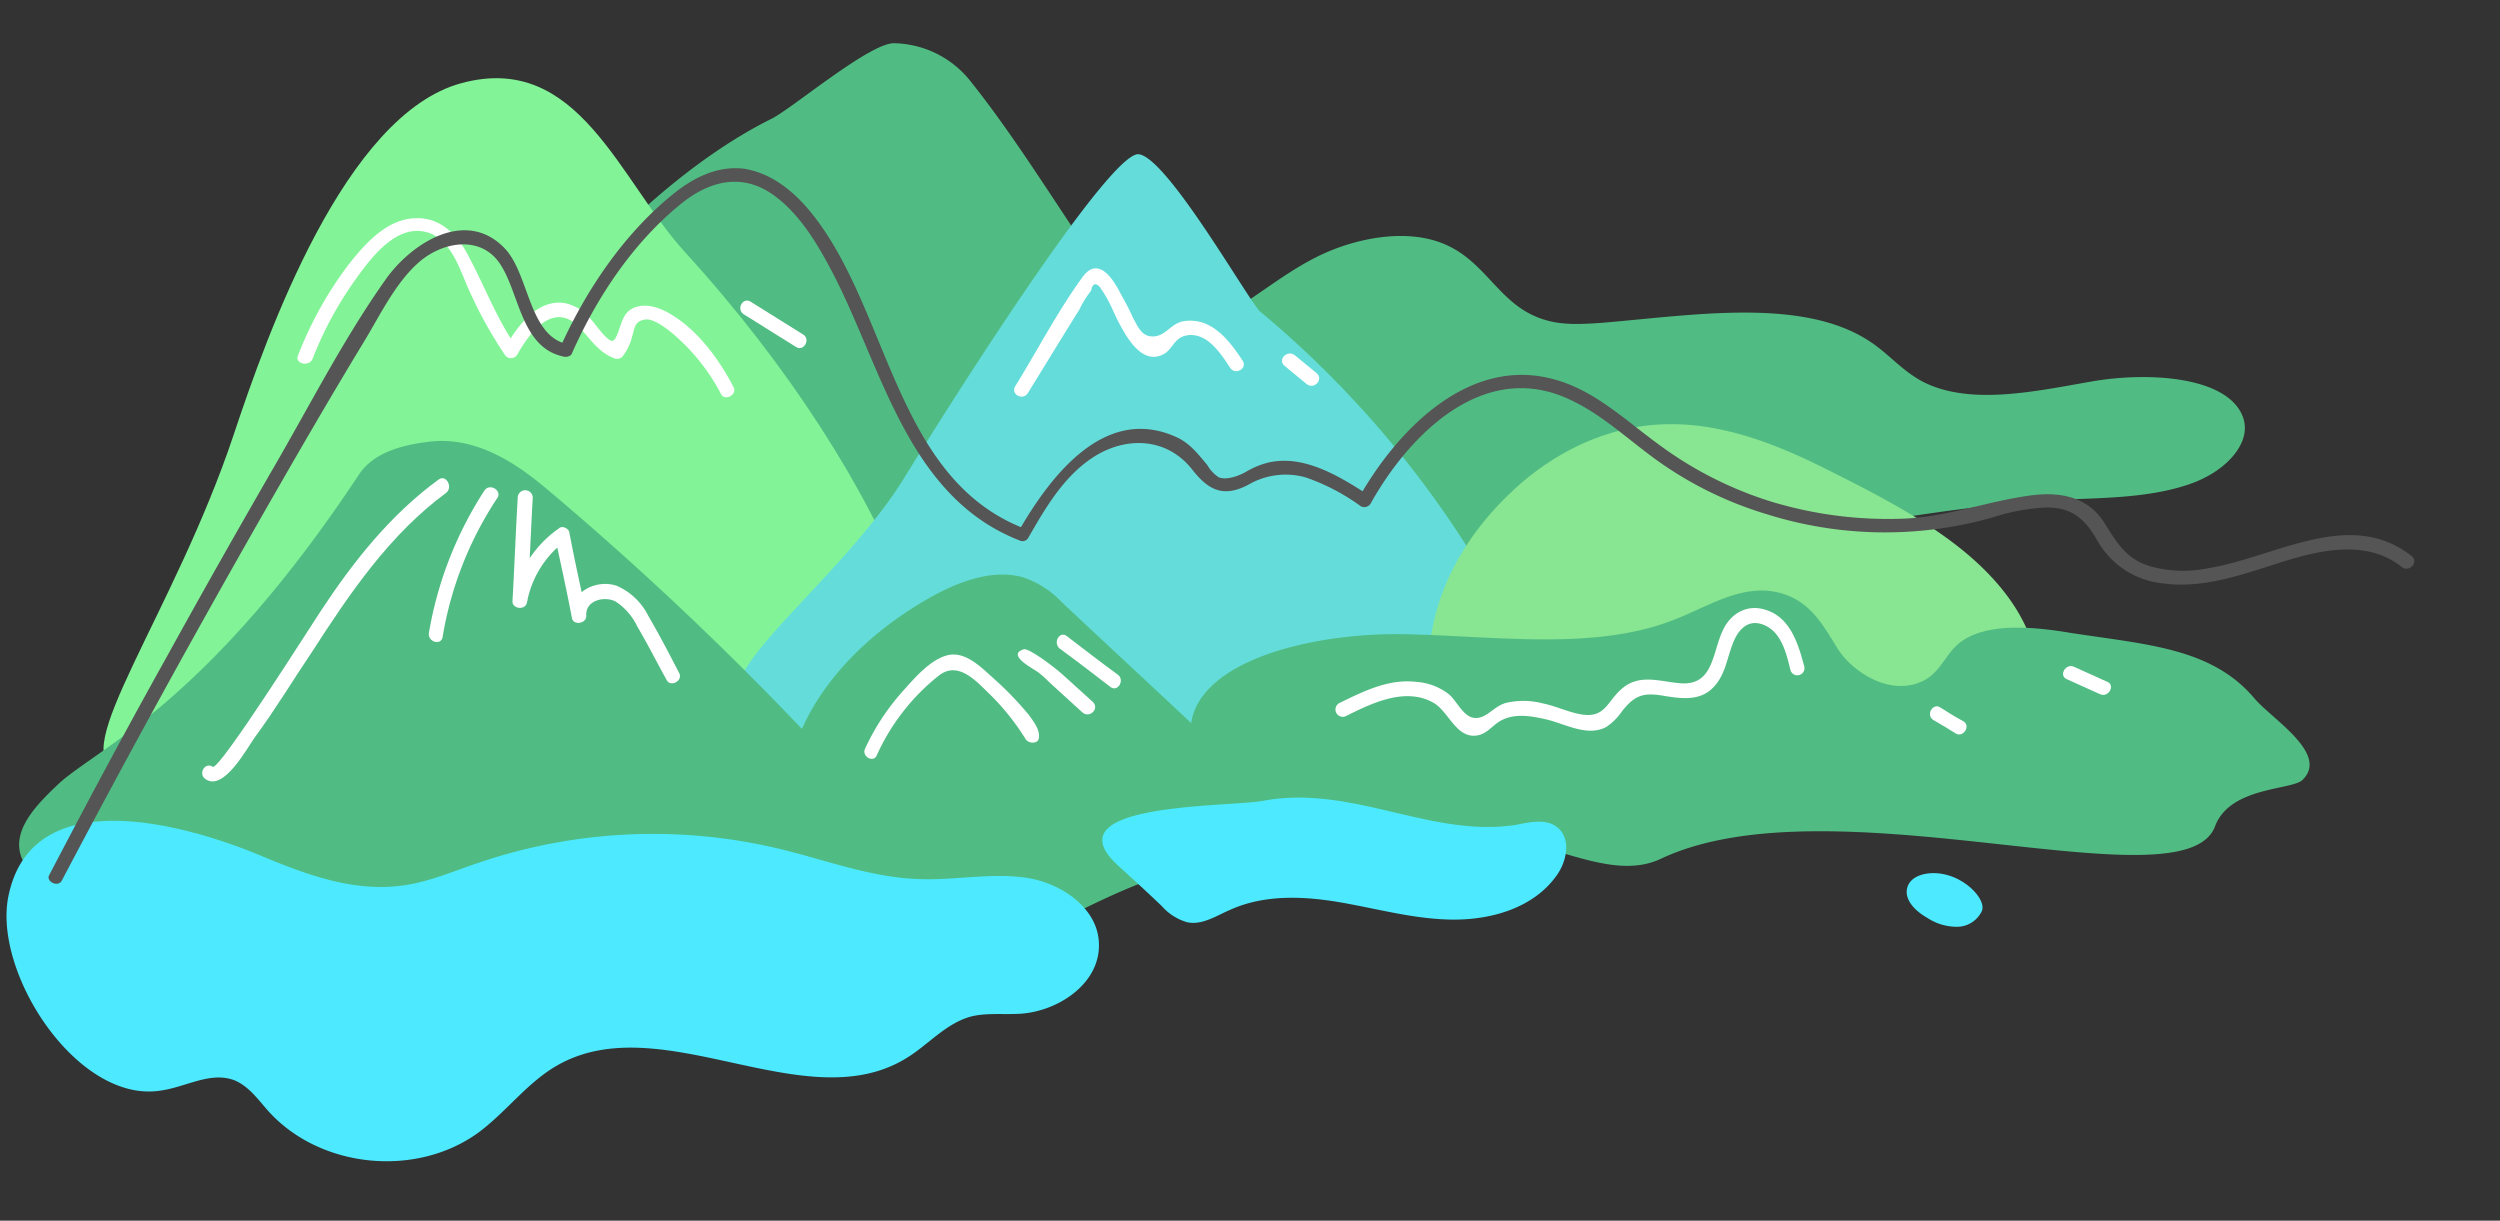 <svg id="圖層_1" data-name="圖層 1" xmlns="http://www.w3.org/2000/svg" viewBox="0 0 382.83 186.92">
  <rect x="0" y="0" width="382.83" height="186.92" fill="#333333" stroke="none"/>
  <defs>
    <style>
      .cls-1 {
        fill: #50bc83;
      }

      .cls-2 {
        fill: #82f497;
      }

      .cls-3 {
        fill: #64ddda;
      }

      .cls-4 {
        fill: #88e591;
      }

      .cls-5 {
        fill: #4deaff;
      }

      .cls-6 {
        fill: #fff;
      }

      .cls-7 {
        fill: #555;
      }
    </style>
  </defs>
  <title>素材元件</title>
  <g>
    <path class="cls-1" d="M75.28,70.22c-6.1-7.3,18.7-40,42.8-52,3.1-1.5,15-11.6,18.8-11.6a15.28,15.28,0,0,1,11.8,5.9c8.4,10.5,16.4,24.4,24.4,35.1a7.22,7.22,0,0,0,4.2,3.1c2.8.8,6.1-.3,8.5-1.5,5.7-2.9,10-6.9,15.7-9.8s13.8-4.6,19.8-2c6.7,2.9,8.4,9.8,15.8,11.7,2.6.7,5.6.5,8.4.3,14.1-1.2,30.7-3.9,40.9,2.9,2.9,1.9,4.9,4.5,8.2,6.2,7.2,3.6,17.1,1.4,25.7-.1s20.3-.8,23,5c1.9,4-2.1,8.5-7.4,10.5s-11.7,2.3-17.9,2.5c-24.7.9-49.5,8.1-74.3,8.9-11.7.4-23.3.8-35,.7C167.38,85.82,90.58,88.62,75.28,70.22Z"/>
    <path class="cls-2" d="M18,117.72c-8.1-1.9,8.7-23.9,17.8-51.2,5.1-15.3,17-49,34.9-53.8s24.1,14.8,34.2,25.9c31.9,34.9,48.6,77,29.4,80-4.8.7-47.4-7.1-66.5-6.7C44.38,112.42,23.68,119,18,117.72Z"/>
    <path class="cls-3" d="M113.28,106.92c-2.9-5,16.1-19.1,25.1-33.6,11.3-18.3,32-50.2,36-49.7,4.4.5,16.9,22.6,18.6,24.1a155.38,155.38,0,0,1,34.6,40.8c1.6,2.8,3.1,6.3.5,8.8-1.5,1.5-3.9,2.2-6.3,2.9-12.5,3.8-25.1,13.4-38.7,14.7-21.1,1.9-42.9,7.7-63.3,3.3"/>
    <path class="cls-4" d="M219.28,108c-2.1-11.4,2.2-23.2,12-32.5,5.5-5.3,13.5-10,22.9-10.5s18.3,3.2,26,7.1c8.2,4.1,16.4,8.4,22.5,14s10.1,12.5,9.1,19.4a3.19,3.19,0,0,1-1,2.1,7.54,7.54,0,0,1-3.5.9c-12.7,1.1-25.5,2.2-38.3,1.6s-25.7-2.8-36.1-7.9"/>
    <path class="cls-1" d="M55,72.62c2.2-3.3,6.5-4.5,10.9-5,7.2-.8,13.4,3.5,18,7.4a486.11,486.11,0,0,1,38.9,36.6c3.6-8.1,11-15.5,20.7-20.7,3.8-2,8.8-3.8,13.2-2.5a14.35,14.35,0,0,1,5.9,3.8c6.6,6.2,13.2,12.3,19.8,18.5,1.5-9.7,18.8-13.9,32.9-13.6s29.4,2.6,41.5-2.4c4.8-1.9,9.7-5.1,15-4.1s7.4,5.2,9.6,8.7,7.7,7.1,12.5,5.2c3.2-1.2,3.8-4.2,6.2-6.1,4-3.1,11.1-2.5,17-1.5,11.7,1.8,21.6,2.3,28.1,10,2.7,3.2,11.5,8.5,7.4,12.5-1.6,1.6-11.1,1-13.4,7.1-4.7,12.7-58.7-7.4-84.9,5-6.8,3.2-15-1.7-22.6-2.7-16.3-2.2-32.7,1.5-48.8,4.1s-33.4,19.3-47.3,13.2c-3.5-1.5-6.5-3.5-10.3-4.6-7.5-2.3-16.3-1-24.3.3-22,3.6-44.7-8.2-66.7-4.6-6.1,1-12.4,2-18.5,1.2s-12.1-3.9-12.8-8.2c-.6-3.8,2.9-7.3,6.2-10.4C15.58,114.22,32.18,107.12,55,72.62Z"/>
    <path class="cls-5" d="M39.68,130.92c6.9,2.9,14.3,5.7,21.8,4.7,4.1-.5,7.9-2.2,11.8-3.5a83,83,0,0,1,45.8-2.2c7.2,1.7,14.3,4.5,21.8,4.7,5.4.2,10.9-1,16.3-.2s11,4.7,11.1,10.1c.2,5.9-5.9,10.2-11.8,10.7-2.7.2-5.5-.2-8,.5-3.7,1.1-6.3,4.2-9.5,6.2-15.5,9.8-37.6-7.9-53.6,1.2-4.6,2.6-7.8,7.1-12.1,10.3-9.6,7-24.4,5.5-32.3-3.4-1.5-1.7-2.9-3.7-5.1-4.6-3.7-1.4-7.5,1.1-11.4,1.6-12.8,1.9-25.9-18.5-23.1-30.2C5.28,119.52,28.78,126.42,39.68,130.92Z"/>
    <path class="cls-5" d="M232.08,126.32c2.1-.4,4.6-1,6.3.3,2.3,1.7,1.6,5.4-.2,7.7-3.5,4.7-9.7,6.5-15.5,6.5s-11.5-1.6-17.2-2.6-11.8-1.3-17.1,1.1c-2.1.9-4.3,2.4-6.6,1.9a8.21,8.21,0,0,1-3.9-2.5c-2.2-2.1-4.5-4.2-6.8-6.3-10.3-9.6,17.3-8.8,22.4-9.8C207.08,120.12,219.08,128.32,232.08,126.32Z"/>
    <path class="cls-5" d="M303.48,139.52a4.22,4.22,0,0,1-3.9,2.4,8.23,8.23,0,0,1-4.5-1.4c-1.6-.9-3.2-2.4-3.1-4.1.2-2.5,3.5-3.1,5.9-2.5C301.38,134.72,304.18,137.92,303.48,139.52Z"/>
    <path class="cls-6" d="M67.18,73.42c-7.4,5.4-13.1,12.6-18.1,20.2-1.4,2.1-15.5,24.4-16.5,23.8-1.2-.8-2.3,1.1-1.1,1.9,2.8,1.9,6.3-4.7,7.6-6.5,3.1-4.2,5.8-8.7,8.7-13,5.8-9,11.9-18,20.6-24.4C69.38,74.52,68.28,72.62,67.18,73.42Z"/>
    <path class="cls-6" d="M74.18,75.12a57.72,57.72,0,0,0-8.5,21.8c-.2,1.4,1.9,2,2.1.6a54.69,54.69,0,0,1,8.4-21.3C76.88,75.12,75,73.92,74.18,75.12Z"/>
    <path class="cls-6" d="M79.28,76.22c-.3,5.2-.5,10.5-.8,15.8-.1,1.2,1.9,1.5,2.2.3a15.26,15.26,0,0,1,5.9-9.5c-.5-.2-1.1-.4-1.6-.6.9,4.1,1.8,8.2,2.6,12.4.2,1.2,2.2.9,2.2-.3-.2-2.4,2.8-3.1,4.5-2.2a9.33,9.33,0,0,1,3.3,3.8c1.6,2.7,3,5.5,4.5,8.2.6,1.2,2.6.1,1.9-1.1-1.5-2.9-3-5.8-4.7-8.7a9.76,9.76,0,0,0-4.8-4.6c-3.1-1.1-7.2.9-6.9,4.5l2.2-.3c-.9-4.1-1.8-8.2-2.6-12.4-.1-.6-1.1-1.1-1.6-.6a17,17,0,0,0-7,10.8l2.2.3c.3-5.2.5-10.5.8-15.8A1.15,1.15,0,0,0,79.28,76.22Z"/>
    <path class="cls-6" d="M47.88,54.92A55.07,55.07,0,0,1,54,43.42c2.4-3.4,6.4-9.1,11.2-7.9,3.7.9,5.1,5.4,6.4,8.4a65.39,65.39,0,0,0,5.7,10.4,1.12,1.12,0,0,0,1.9,0c2-3.6,5.7-8.3,9.6-4.1,1.7,1.8,2.9,3.8,5.4,4.7a1.13,1.13,0,0,0,1.1-.3,8.14,8.14,0,0,0,1.5-3.1c.4-1.2.3-2.4,2.1-2.6,1.2-.1,2.9,1.2,3.8,1.9a30.71,30.71,0,0,1,7.7,9.5c.6,1.2,2.6.1,1.9-1.1-2.3-4.4-5.7-9-10.1-11.4-1.5-.8-3.4-1.4-5.1-.7s-1.9,2.4-2.5,3.9-.9,1.5-2,.4c-.7-.7-1.3-1.6-2-2.4a7,7,0,0,0-4.1-2.6c-4.3-.7-7.4,3.7-9.2,6.9h1.9c-3.1-4.4-4.9-9.3-7.4-14-1.6-3.2-4.3-6.1-8.2-5.9-4.4.1-7.8,4-10.3,7.2a57.29,57.29,0,0,0-7.7,13.9C45.18,55.72,47.38,56.22,47.88,54.92Z"/>
    <path class="cls-6" d="M113.88,48.12c2.6,1.6,5.4,3.4,8,5,1.2.8,2.3-1.2,1.1-1.9-2.6-1.6-5.4-3.4-8-5C113.78,45.42,112.68,47.32,113.88,48.12Z"/>
    <path class="cls-6" d="M134.28,115.62a32.78,32.78,0,0,1,9.4-12.1c3.1-2.5,5.9.9,8.2,3.1a36.87,36.87,0,0,1,5.2,6.6c.5.7,1.9.7,2-.2.2-1.2-.7-2.4-1.5-3.5a51.06,51.06,0,0,0-5.5-5.7c-1.8-1.6-4.2-4.1-6.9-3.5s-5.3,3.7-7,5.6a35.31,35.31,0,0,0-5.7,8.7C131.88,115.82,133.78,116.92,134.28,115.62Z"/>
    <path class="cls-6" d="M162.28,102.92c-1.4-1.2-4.8-3.7-5.5-3.5-2.9.9,1.9,3.2,2.3,3.6.8.6,1.5,1.4,2.2,2,1.5,1.4,3,2.7,4.5,4.1,1.1.9,2.6-.6,1.6-1.6C165.58,105.92,164,104.42,162.28,102.92Z"/>
    <path class="cls-6" d="M162.28,99.32c2.6,1.9,5.2,3.9,7.8,5.9,1.1.8,2.2-1.1,1.1-1.9-2.6-1.9-5.2-3.9-7.8-5.9C162.28,96.52,161.18,98.42,162.28,99.32Z"/>
    <path class="cls-6" d="M206.18,109.62c4-2,9.2-4.5,13.5-1.9,2.2,1.4,3.4,5.4,6.5,4.9,1.5-.2,2.4-1.6,3.7-2.3,2.1-1.1,4.5-.7,6.7-.2,2.9.6,6.4,2.8,9.4,1.2a9.12,9.12,0,0,0,2.4-2.4c1.9-2.4,3.2-2.9,6.2-2.4,2.5.4,5.3.9,7.4-.9s2.4-4.5,3.3-6.9c.8-2.2,2.4-4.2,5.1-2.9,2.5,1.2,3.2,4.4,3.8,6.8a1.09,1.09,0,0,0,2.1-.6c-.9-3.4-2.1-7.4-5.8-8.6-2.9-1-5.5.5-6.7,3.2-1.6,3.4-1.4,8.5-6.6,8-3.2-.3-6.3-1.5-9,1-2.1,1.9-2.4,4.3-5.9,3.8-2-.3-4-1.3-6-1.7a11.79,11.79,0,0,0-5.6-.1c-1.6.4-2.6,1.8-3.9,2.2-2.4.8-3.4-2.2-4.9-3.5a9.06,9.06,0,0,0-5-1.9c-4.2-.5-8,1.4-11.7,3.2A1.12,1.12,0,1,0,206.18,109.62Z"/>
    <path class="cls-6" d="M296,110.22c1.2.7,2.4,1.4,3.5,2.1s2.4-1.2,1.1-1.9-2.4-1.4-3.5-2.1S294.88,109.42,296,110.22Z"/>
    <path class="cls-6" d="M316.48,104c1.7.8,3.4,1.5,5.1,2.3,1.3.6,2.4-1.4,1.1-1.9-1.7-.8-3.4-1.5-5.1-2.3C316.38,101.52,315.18,103.42,316.48,104Z"/>
    <path class="cls-6" d="M157.38,60.22c2.6-4.2,5.2-8.5,7.9-12.8a14.15,14.15,0,0,1,1.8-2.9c.2-1.1.7-1.3,1.4-.5.2.4.5.7.7,1.1,1,1.6,1.6,3.4,2.6,5.1,1.1,2,3.2,5.3,6,4.2,1.9-.7,1.8-2.8,4.2-3.1,3-.3,5,2.9,6.4,5,.8,1.2,2.7.1,1.9-1.1-2.1-3.2-4.9-6.8-9.2-6-1.8.4-2.6,2.2-4.4,2.3s-2.4-1.4-3.2-2.9a38.37,38.37,0,0,0-1.8-3.5c-1.2-2.4-3.5-6-5.9-2.7-3.8,5.2-6.9,11.2-10.3,16.7C154.68,60.32,156.58,61.42,157.38,60.22Z"/>
    <path class="cls-6" d="M196.68,56l3.4,2.8c1.1.9,2.6-.6,1.6-1.6l-3.4-2.8C197.18,53.52,195.58,55,196.68,56Z"/>
    <path class="cls-7" d="M9.48,134.82q14.7-27.9,30.4-55.4c5.2-9.1,10.4-18.1,15.8-27,2.5-4.1,4.8-9,8.4-12.2s9.5-4.3,12.5.2,3.2,12.9,9.8,14.2c.4.1,1.1-.1,1.2-.5,3.8-8.6,9.4-17,16.7-22.9,4.3-3.5,9.3-4.8,14.1-1.4,4.1,2.9,6.9,7.7,9.2,12.1,7.6,14.7,11.5,34.3,28.7,40.9a1,1,0,0,0,1.2-.5c2.7-4.7,5.6-9.7,10.4-12.6,5.1-3,11-2.5,14.7,2.2,2.5,3.2,4.8,4.3,8.6,2.3a11.29,11.29,0,0,1,8.8-1.1,32.18,32.18,0,0,1,8.4,4.4,1.13,1.13,0,0,0,1.5-.4c5.8-10.4,17-21.8,29.9-16.2,5.6,2.4,10,6.9,15,10.3a56.76,56.76,0,0,0,15.7,7.5,60.32,60.32,0,0,0,34.7.5,31.39,31.39,0,0,1,8-1.5c3.9-.1,6,1.6,7.9,4.9a13,13,0,0,0,10,6.7c5.6.8,11-.9,16.3-2.6,6.4-2.1,14.5-4.6,20.4.1,1.1.9,2.6-.7,1.6-1.6-9.5-7.6-21.1.2-31.3,1.8a18.69,18.69,0,0,1-8.8-.3c-3.7-1.1-5.1-3.6-7-6.6-2.6-4.2-7.1-4.9-11.7-4.2-6.4.9-12.4,3.2-19,3.5a61.75,61.75,0,0,1-20-2.5,57.62,57.62,0,0,1-17.5-8.8c-5.1-3.7-9.8-8.3-16-10-13.1-3.7-24.1,7.7-30,18.1a8.33,8.33,0,0,0,1.5-.4c-4.5-2.9-10.1-6.4-15.7-4.9a13,13,0,0,0-3.2,1.4c-1.1.6-2.8,1.2-4,.8a5.46,5.46,0,0,1-1.8-1.9c-1.5-1.8-2.8-3.5-5-4.4-11-4.8-19.3,6.5-24,14.7a6.12,6.12,0,0,1,1.2-.5c-20.1-7.6-20.8-33.6-32.9-48.5-2.6-3.2-6.1-6.1-10.4-6.7-3.8-.4-7.2,1.2-10.2,3.5-7.8,6.1-13.8,15-17.8,23.9a6.12,6.12,0,0,1,1.2-.5c-6.1-1.2-5.9-10.9-9.8-14.8-5.9-6-14.1-.7-18,4.7-6.4,9-11.5,19-17,28.5-5.6,9.7-11.1,19.4-16.5,29.2-6.2,11.1-12.2,22.3-18.1,33.6C6.88,134.92,8.88,136,9.48,134.82Z"/>
  </g>
</svg>

